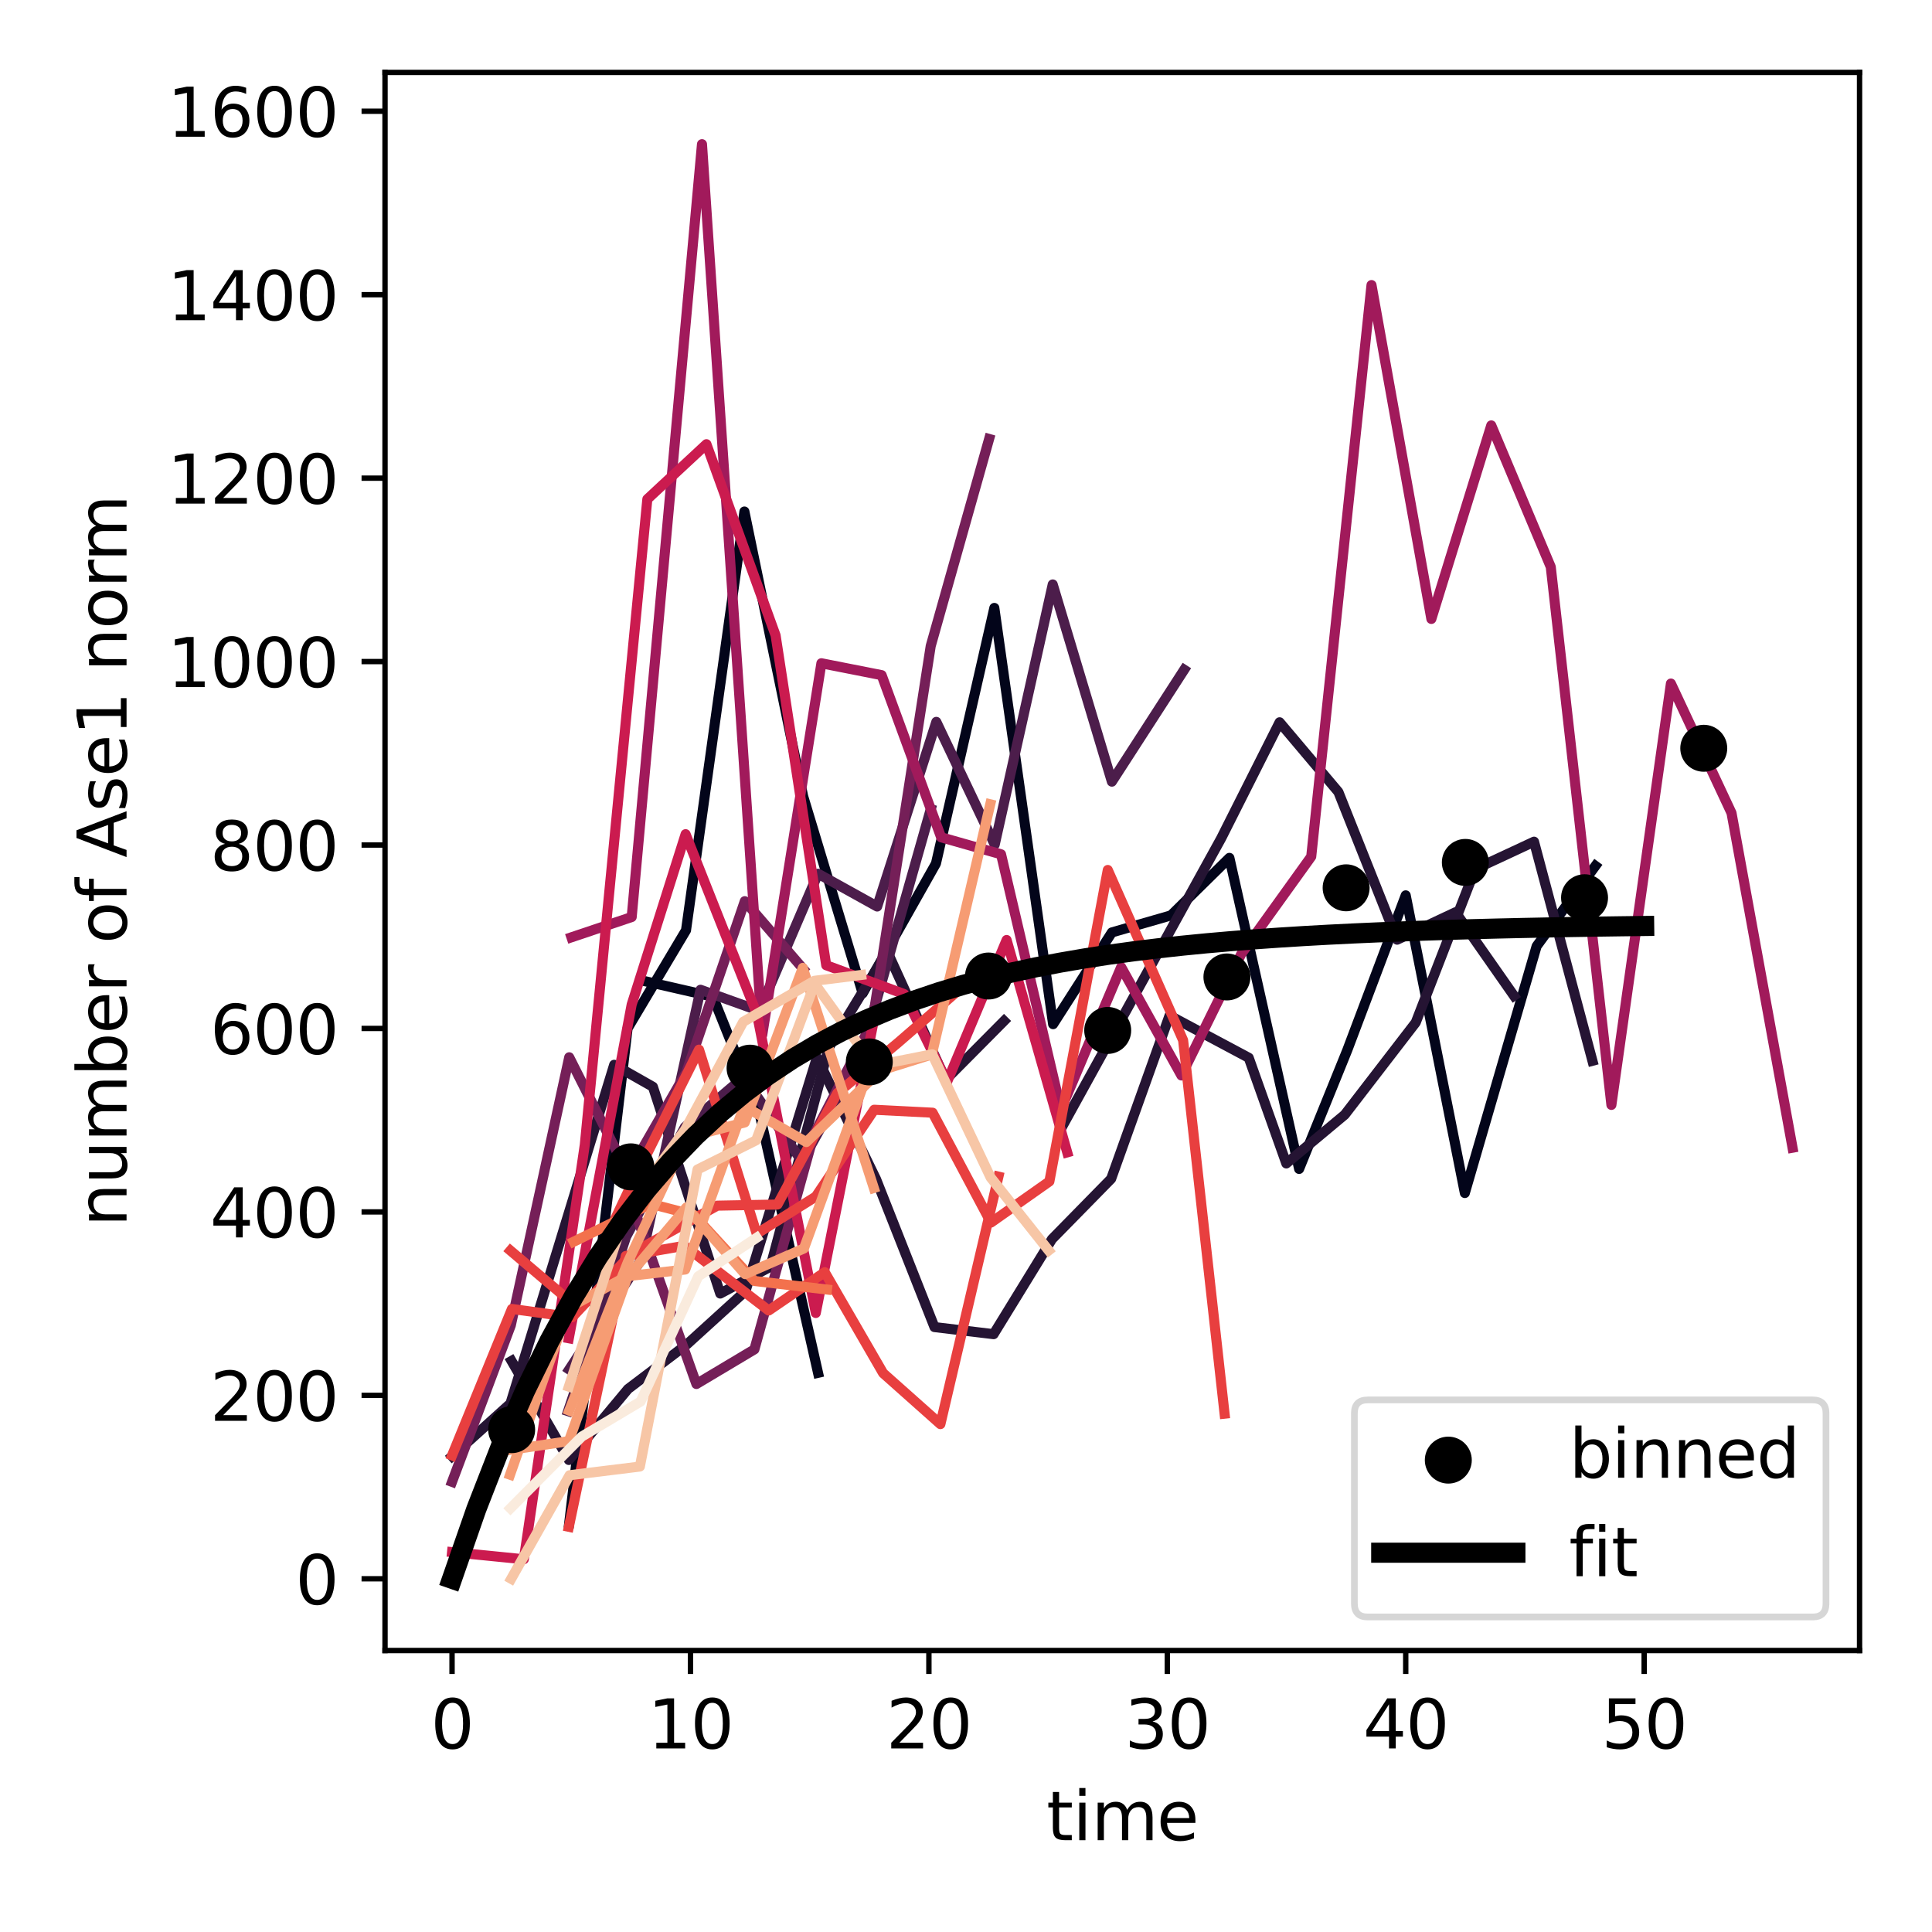 <?xml version="1.0" encoding="utf-8" standalone="no"?>
<!DOCTYPE svg PUBLIC "-//W3C//DTD SVG 1.1//EN"
  "http://www.w3.org/Graphics/SVG/1.1/DTD/svg11.dtd">
<svg xmlns:xlink="http://www.w3.org/1999/xlink" width="288pt" height="288pt" viewBox="0 0 288 288" xmlns="http://www.w3.org/2000/svg" version="1.1">
 <defs>
  <style type="text/css">*{stroke-linejoin: round; stroke-linecap: butt}</style>
 </defs>
 <g id="figure_1">
  <g id="patch_1">
   <path d="M 0 288 
L 288 288 
L 288 0 
L 0 0 
z
" style="fill: #ffffff"/>
  </g>
  <g id="axes_1">
   <g id="patch_2">
    <path d="M 57.395 246.04 
L 277.2 246.04 
L 277.2 10.8 
L 57.395 10.8 
z
" style="fill: #ffffff"/>
   </g>
   <g id="matplotlib.axis_1">
    <g id="xtick_1">
     <g id="line2d_1">
      <defs>
       <path id="m32f558141e" d="M 0 0 
L 0 3.5 
" style="stroke: #000000; stroke-width: 0.8"/>
      </defs>
      <g>
       <use xlink:href="#m32f558141e" x="67.386" y="246.04" style="stroke: #000000; stroke-width: 0.8"/>
      </g>
     </g>
     <g id="text_1">
      <!-- 0 -->
      <g transform="translate(64.205 260.638)scale(0.1 -0.1)">
       <defs>
        <path id="DejaVuSans-30" d="M 2034 4250 
Q 1547 4250 1301 3770 
Q 1056 3291 1056 2328 
Q 1056 1369 1301 889 
Q 1547 409 2034 409 
Q 2525 409 2770 889 
Q 3016 1369 3016 2328 
Q 3016 3291 2770 3770 
Q 2525 4250 2034 4250 
z
M 2034 4750 
Q 2819 4750 3233 4129 
Q 3647 3509 3647 2328 
Q 3647 1150 3233 529 
Q 2819 -91 2034 -91 
Q 1250 -91 836 529 
Q 422 1150 422 2328 
Q 422 3509 836 4129 
Q 1250 4750 2034 4750 
z
" transform="scale(0.016)"/>
       </defs>
       <use xlink:href="#DejaVuSans-30"/>
      </g>
     </g>
    </g>
    <g id="xtick_2">
     <g id="line2d_2">
      <g>
       <use xlink:href="#m32f558141e" x="102.927" y="246.04" style="stroke: #000000; stroke-width: 0.8"/>
      </g>
     </g>
     <g id="text_2">
      <!-- 10 -->
      <g transform="translate(96.565 260.638)scale(0.1 -0.1)">
       <defs>
        <path id="DejaVuSans-31" d="M 794 531 
L 1825 531 
L 1825 4091 
L 703 3866 
L 703 4441 
L 1819 4666 
L 2450 4666 
L 2450 531 
L 3481 531 
L 3481 0 
L 794 0 
L 794 531 
z
" transform="scale(0.016)"/>
       </defs>
       <use xlink:href="#DejaVuSans-31"/>
       <use xlink:href="#DejaVuSans-30" x="63.623"/>
      </g>
     </g>
    </g>
    <g id="xtick_3">
     <g id="line2d_3">
      <g>
       <use xlink:href="#m32f558141e" x="138.468" y="246.04" style="stroke: #000000; stroke-width: 0.8"/>
      </g>
     </g>
     <g id="text_3">
      <!-- 20 -->
      <g transform="translate(132.106 260.638)scale(0.1 -0.1)">
       <defs>
        <path id="DejaVuSans-32" d="M 1228 531 
L 3431 531 
L 3431 0 
L 469 0 
L 469 531 
Q 828 903 1448 1529 
Q 2069 2156 2228 2338 
Q 2531 2678 2651 2914 
Q 2772 3150 2772 3378 
Q 2772 3750 2511 3984 
Q 2250 4219 1831 4219 
Q 1534 4219 1204 4116 
Q 875 4013 500 3803 
L 500 4441 
Q 881 4594 1212 4672 
Q 1544 4750 1819 4750 
Q 2544 4750 2975 4387 
Q 3406 4025 3406 3419 
Q 3406 3131 3298 2873 
Q 3191 2616 2906 2266 
Q 2828 2175 2409 1742 
Q 1991 1309 1228 531 
z
" transform="scale(0.016)"/>
       </defs>
       <use xlink:href="#DejaVuSans-32"/>
       <use xlink:href="#DejaVuSans-30" x="63.623"/>
      </g>
     </g>
    </g>
    <g id="xtick_4">
     <g id="line2d_4">
      <g>
       <use xlink:href="#m32f558141e" x="174.009" y="246.04" style="stroke: #000000; stroke-width: 0.8"/>
      </g>
     </g>
     <g id="text_4">
      <!-- 30 -->
      <g transform="translate(167.647 260.638)scale(0.1 -0.1)">
       <defs>
        <path id="DejaVuSans-33" d="M 2597 2516 
Q 3050 2419 3304 2112 
Q 3559 1806 3559 1356 
Q 3559 666 3084 287 
Q 2609 -91 1734 -91 
Q 1441 -91 1130 -33 
Q 819 25 488 141 
L 488 750 
Q 750 597 1062 519 
Q 1375 441 1716 441 
Q 2309 441 2620 675 
Q 2931 909 2931 1356 
Q 2931 1769 2642 2001 
Q 2353 2234 1838 2234 
L 1294 2234 
L 1294 2753 
L 1863 2753 
Q 2328 2753 2575 2939 
Q 2822 3125 2822 3475 
Q 2822 3834 2567 4026 
Q 2313 4219 1838 4219 
Q 1578 4219 1281 4162 
Q 984 4106 628 3988 
L 628 4550 
Q 988 4650 1302 4700 
Q 1616 4750 1894 4750 
Q 2613 4750 3031 4423 
Q 3450 4097 3450 3541 
Q 3450 3153 3228 2886 
Q 3006 2619 2597 2516 
z
" transform="scale(0.016)"/>
       </defs>
       <use xlink:href="#DejaVuSans-33"/>
       <use xlink:href="#DejaVuSans-30" x="63.623"/>
      </g>
     </g>
    </g>
    <g id="xtick_5">
     <g id="line2d_5">
      <g>
       <use xlink:href="#m32f558141e" x="209.551" y="246.04" style="stroke: #000000; stroke-width: 0.8"/>
      </g>
     </g>
     <g id="text_5">
      <!-- 40 -->
      <g transform="translate(203.188 260.638)scale(0.1 -0.1)">
       <defs>
        <path id="DejaVuSans-34" d="M 2419 4116 
L 825 1625 
L 2419 1625 
L 2419 4116 
z
M 2253 4666 
L 3047 4666 
L 3047 1625 
L 3713 1625 
L 3713 1100 
L 3047 1100 
L 3047 0 
L 2419 0 
L 2419 1100 
L 313 1100 
L 313 1709 
L 2253 4666 
z
" transform="scale(0.016)"/>
       </defs>
       <use xlink:href="#DejaVuSans-34"/>
       <use xlink:href="#DejaVuSans-30" x="63.623"/>
      </g>
     </g>
    </g>
    <g id="xtick_6">
     <g id="line2d_6">
      <g>
       <use xlink:href="#m32f558141e" x="245.092" y="246.04" style="stroke: #000000; stroke-width: 0.8"/>
      </g>
     </g>
     <g id="text_6">
      <!-- 50 -->
      <g transform="translate(238.729 260.638)scale(0.1 -0.1)">
       <defs>
        <path id="DejaVuSans-35" d="M 691 4666 
L 3169 4666 
L 3169 4134 
L 1269 4134 
L 1269 2991 
Q 1406 3038 1543 3061 
Q 1681 3084 1819 3084 
Q 2600 3084 3056 2656 
Q 3513 2228 3513 1497 
Q 3513 744 3044 326 
Q 2575 -91 1722 -91 
Q 1428 -91 1123 -41 
Q 819 9 494 109 
L 494 744 
Q 775 591 1075 516 
Q 1375 441 1709 441 
Q 2250 441 2565 725 
Q 2881 1009 2881 1497 
Q 2881 1984 2565 2268 
Q 2250 2553 1709 2553 
Q 1456 2553 1204 2497 
Q 953 2441 691 2322 
L 691 4666 
z
" transform="scale(0.016)"/>
       </defs>
       <use xlink:href="#DejaVuSans-35"/>
       <use xlink:href="#DejaVuSans-30" x="63.623"/>
      </g>
     </g>
    </g>
    <g id="text_7">
     <!-- time -->
     <g transform="translate(156.001 274.317)scale(0.1 -0.1)">
      <defs>
       <path id="DejaVuSans-74" d="M 1172 4494 
L 1172 3500 
L 2356 3500 
L 2356 3053 
L 1172 3053 
L 1172 1153 
Q 1172 725 1289 603 
Q 1406 481 1766 481 
L 2356 481 
L 2356 0 
L 1766 0 
Q 1100 0 847 248 
Q 594 497 594 1153 
L 594 3053 
L 172 3053 
L 172 3500 
L 594 3500 
L 594 4494 
L 1172 4494 
z
" transform="scale(0.016)"/>
       <path id="DejaVuSans-69" d="M 603 3500 
L 1178 3500 
L 1178 0 
L 603 0 
L 603 3500 
z
M 603 4863 
L 1178 4863 
L 1178 4134 
L 603 4134 
L 603 4863 
z
" transform="scale(0.016)"/>
       <path id="DejaVuSans-6d" d="M 3328 2828 
Q 3544 3216 3844 3400 
Q 4144 3584 4550 3584 
Q 5097 3584 5394 3201 
Q 5691 2819 5691 2113 
L 5691 0 
L 5113 0 
L 5113 2094 
Q 5113 2597 4934 2840 
Q 4756 3084 4391 3084 
Q 3944 3084 3684 2787 
Q 3425 2491 3425 1978 
L 3425 0 
L 2847 0 
L 2847 2094 
Q 2847 2600 2669 2842 
Q 2491 3084 2119 3084 
Q 1678 3084 1418 2786 
Q 1159 2488 1159 1978 
L 1159 0 
L 581 0 
L 581 3500 
L 1159 3500 
L 1159 2956 
Q 1356 3278 1631 3431 
Q 1906 3584 2284 3584 
Q 2666 3584 2933 3390 
Q 3200 3197 3328 2828 
z
" transform="scale(0.016)"/>
       <path id="DejaVuSans-65" d="M 3597 1894 
L 3597 1613 
L 953 1613 
Q 991 1019 1311 708 
Q 1631 397 2203 397 
Q 2534 397 2845 478 
Q 3156 559 3463 722 
L 3463 178 
Q 3153 47 2828 -22 
Q 2503 -91 2169 -91 
Q 1331 -91 842 396 
Q 353 884 353 1716 
Q 353 2575 817 3079 
Q 1281 3584 2069 3584 
Q 2775 3584 3186 3129 
Q 3597 2675 3597 1894 
z
M 3022 2063 
Q 3016 2534 2758 2815 
Q 2500 3097 2075 3097 
Q 1594 3097 1305 2825 
Q 1016 2553 972 2059 
L 3022 2063 
z
" transform="scale(0.016)"/>
      </defs>
      <use xlink:href="#DejaVuSans-74"/>
      <use xlink:href="#DejaVuSans-69" x="39.209"/>
      <use xlink:href="#DejaVuSans-6d" x="66.992"/>
      <use xlink:href="#DejaVuSans-65" x="164.404"/>
     </g>
    </g>
   </g>
   <g id="matplotlib.axis_2">
    <g id="ytick_1">
     <g id="line2d_7">
      <defs>
       <path id="mf0935a4388" d="M 0 0 
L -3.5 0 
" style="stroke: #000000; stroke-width: 0.8"/>
      </defs>
      <g>
       <use xlink:href="#mf0935a4388" x="57.395" y="235.347" style="stroke: #000000; stroke-width: 0.8"/>
      </g>
     </g>
     <g id="text_8">
      <!-- 0 -->
      <g transform="translate(44.032 239.146)scale(0.1 -0.1)">
       <use xlink:href="#DejaVuSans-30"/>
      </g>
     </g>
    </g>
    <g id="ytick_2">
     <g id="line2d_8">
      <g>
       <use xlink:href="#mf0935a4388" x="57.395" y="208.002" style="stroke: #000000; stroke-width: 0.8"/>
      </g>
     </g>
     <g id="text_9">
      <!-- 200 -->
      <g transform="translate(31.308 211.801)scale(0.1 -0.1)">
       <use xlink:href="#DejaVuSans-32"/>
       <use xlink:href="#DejaVuSans-30" x="63.623"/>
       <use xlink:href="#DejaVuSans-30" x="127.246"/>
      </g>
     </g>
    </g>
    <g id="ytick_3">
     <g id="line2d_9">
      <g>
       <use xlink:href="#mf0935a4388" x="57.395" y="180.657" style="stroke: #000000; stroke-width: 0.8"/>
      </g>
     </g>
     <g id="text_10">
      <!-- 400 -->
      <g transform="translate(31.308 184.456)scale(0.1 -0.1)">
       <use xlink:href="#DejaVuSans-34"/>
       <use xlink:href="#DejaVuSans-30" x="63.623"/>
       <use xlink:href="#DejaVuSans-30" x="127.246"/>
      </g>
     </g>
    </g>
    <g id="ytick_4">
     <g id="line2d_10">
      <g>
       <use xlink:href="#mf0935a4388" x="57.395" y="153.311" style="stroke: #000000; stroke-width: 0.8"/>
      </g>
     </g>
     <g id="text_11">
      <!-- 600 -->
      <g transform="translate(31.308 157.11)scale(0.1 -0.1)">
       <defs>
        <path id="DejaVuSans-36" d="M 2113 2584 
Q 1688 2584 1439 2293 
Q 1191 2003 1191 1497 
Q 1191 994 1439 701 
Q 1688 409 2113 409 
Q 2538 409 2786 701 
Q 3034 994 3034 1497 
Q 3034 2003 2786 2293 
Q 2538 2584 2113 2584 
z
M 3366 4563 
L 3366 3988 
Q 3128 4100 2886 4159 
Q 2644 4219 2406 4219 
Q 1781 4219 1451 3797 
Q 1122 3375 1075 2522 
Q 1259 2794 1537 2939 
Q 1816 3084 2150 3084 
Q 2853 3084 3261 2657 
Q 3669 2231 3669 1497 
Q 3669 778 3244 343 
Q 2819 -91 2113 -91 
Q 1303 -91 875 529 
Q 447 1150 447 2328 
Q 447 3434 972 4092 
Q 1497 4750 2381 4750 
Q 2619 4750 2861 4703 
Q 3103 4656 3366 4563 
z
" transform="scale(0.016)"/>
       </defs>
       <use xlink:href="#DejaVuSans-36"/>
       <use xlink:href="#DejaVuSans-30" x="63.623"/>
       <use xlink:href="#DejaVuSans-30" x="127.246"/>
      </g>
     </g>
    </g>
    <g id="ytick_5">
     <g id="line2d_11">
      <g>
       <use xlink:href="#mf0935a4388" x="57.395" y="125.966" style="stroke: #000000; stroke-width: 0.8"/>
      </g>
     </g>
     <g id="text_12">
      <!-- 800 -->
      <g transform="translate(31.308 129.765)scale(0.1 -0.1)">
       <defs>
        <path id="DejaVuSans-38" d="M 2034 2216 
Q 1584 2216 1326 1975 
Q 1069 1734 1069 1313 
Q 1069 891 1326 650 
Q 1584 409 2034 409 
Q 2484 409 2743 651 
Q 3003 894 3003 1313 
Q 3003 1734 2745 1975 
Q 2488 2216 2034 2216 
z
M 1403 2484 
Q 997 2584 770 2862 
Q 544 3141 544 3541 
Q 544 4100 942 4425 
Q 1341 4750 2034 4750 
Q 2731 4750 3128 4425 
Q 3525 4100 3525 3541 
Q 3525 3141 3298 2862 
Q 3072 2584 2669 2484 
Q 3125 2378 3379 2068 
Q 3634 1759 3634 1313 
Q 3634 634 3220 271 
Q 2806 -91 2034 -91 
Q 1263 -91 848 271 
Q 434 634 434 1313 
Q 434 1759 690 2068 
Q 947 2378 1403 2484 
z
M 1172 3481 
Q 1172 3119 1398 2916 
Q 1625 2713 2034 2713 
Q 2441 2713 2670 2916 
Q 2900 3119 2900 3481 
Q 2900 3844 2670 4047 
Q 2441 4250 2034 4250 
Q 1625 4250 1398 4047 
Q 1172 3844 1172 3481 
z
" transform="scale(0.016)"/>
       </defs>
       <use xlink:href="#DejaVuSans-38"/>
       <use xlink:href="#DejaVuSans-30" x="63.623"/>
       <use xlink:href="#DejaVuSans-30" x="127.246"/>
      </g>
     </g>
    </g>
    <g id="ytick_6">
     <g id="line2d_12">
      <g>
       <use xlink:href="#mf0935a4388" x="57.395" y="98.62" style="stroke: #000000; stroke-width: 0.8"/>
      </g>
     </g>
     <g id="text_13">
      <!-- 1000 -->
      <g transform="translate(24.945 102.42)scale(0.1 -0.1)">
       <use xlink:href="#DejaVuSans-31"/>
       <use xlink:href="#DejaVuSans-30" x="63.623"/>
       <use xlink:href="#DejaVuSans-30" x="127.246"/>
       <use xlink:href="#DejaVuSans-30" x="190.869"/>
      </g>
     </g>
    </g>
    <g id="ytick_7">
     <g id="line2d_13">
      <g>
       <use xlink:href="#mf0935a4388" x="57.395" y="71.275" style="stroke: #000000; stroke-width: 0.8"/>
      </g>
     </g>
     <g id="text_14">
      <!-- 1200 -->
      <g transform="translate(24.945 75.074)scale(0.1 -0.1)">
       <use xlink:href="#DejaVuSans-31"/>
       <use xlink:href="#DejaVuSans-32" x="63.623"/>
       <use xlink:href="#DejaVuSans-30" x="127.246"/>
       <use xlink:href="#DejaVuSans-30" x="190.869"/>
      </g>
     </g>
    </g>
    <g id="ytick_8">
     <g id="line2d_14">
      <g>
       <use xlink:href="#mf0935a4388" x="57.395" y="43.93" style="stroke: #000000; stroke-width: 0.8"/>
      </g>
     </g>
     <g id="text_15">
      <!-- 1400 -->
      <g transform="translate(24.945 47.729)scale(0.1 -0.1)">
       <use xlink:href="#DejaVuSans-31"/>
       <use xlink:href="#DejaVuSans-34" x="63.623"/>
       <use xlink:href="#DejaVuSans-30" x="127.246"/>
       <use xlink:href="#DejaVuSans-30" x="190.869"/>
      </g>
     </g>
    </g>
    <g id="ytick_9">
     <g id="line2d_15">
      <g>
       <use xlink:href="#mf0935a4388" x="57.395" y="16.584" style="stroke: #000000; stroke-width: 0.8"/>
      </g>
     </g>
     <g id="text_16">
      <!-- 1600 -->
      <g transform="translate(24.945 20.383)scale(0.1 -0.1)">
       <use xlink:href="#DejaVuSans-31"/>
       <use xlink:href="#DejaVuSans-36" x="63.623"/>
       <use xlink:href="#DejaVuSans-30" x="127.246"/>
       <use xlink:href="#DejaVuSans-30" x="190.869"/>
      </g>
     </g>
    </g>
    <g id="text_17">
     <!-- number of Ase1 norm -->
     <g transform="translate(18.865 182.87)rotate(-90)scale(0.1 -0.1)">
      <defs>
       <path id="DejaVuSans-6e" d="M 3513 2113 
L 3513 0 
L 2938 0 
L 2938 2094 
Q 2938 2591 2744 2837 
Q 2550 3084 2163 3084 
Q 1697 3084 1428 2787 
Q 1159 2491 1159 1978 
L 1159 0 
L 581 0 
L 581 3500 
L 1159 3500 
L 1159 2956 
Q 1366 3272 1645 3428 
Q 1925 3584 2291 3584 
Q 2894 3584 3203 3211 
Q 3513 2838 3513 2113 
z
" transform="scale(0.016)"/>
       <path id="DejaVuSans-75" d="M 544 1381 
L 544 3500 
L 1119 3500 
L 1119 1403 
Q 1119 906 1312 657 
Q 1506 409 1894 409 
Q 2359 409 2629 706 
Q 2900 1003 2900 1516 
L 2900 3500 
L 3475 3500 
L 3475 0 
L 2900 0 
L 2900 538 
Q 2691 219 2414 64 
Q 2138 -91 1772 -91 
Q 1169 -91 856 284 
Q 544 659 544 1381 
z
M 1991 3584 
L 1991 3584 
z
" transform="scale(0.016)"/>
       <path id="DejaVuSans-62" d="M 3116 1747 
Q 3116 2381 2855 2742 
Q 2594 3103 2138 3103 
Q 1681 3103 1420 2742 
Q 1159 2381 1159 1747 
Q 1159 1113 1420 752 
Q 1681 391 2138 391 
Q 2594 391 2855 752 
Q 3116 1113 3116 1747 
z
M 1159 2969 
Q 1341 3281 1617 3432 
Q 1894 3584 2278 3584 
Q 2916 3584 3314 3078 
Q 3713 2572 3713 1747 
Q 3713 922 3314 415 
Q 2916 -91 2278 -91 
Q 1894 -91 1617 61 
Q 1341 213 1159 525 
L 1159 0 
L 581 0 
L 581 4863 
L 1159 4863 
L 1159 2969 
z
" transform="scale(0.016)"/>
       <path id="DejaVuSans-72" d="M 2631 2963 
Q 2534 3019 2420 3045 
Q 2306 3072 2169 3072 
Q 1681 3072 1420 2755 
Q 1159 2438 1159 1844 
L 1159 0 
L 581 0 
L 581 3500 
L 1159 3500 
L 1159 2956 
Q 1341 3275 1631 3429 
Q 1922 3584 2338 3584 
Q 2397 3584 2469 3576 
Q 2541 3569 2628 3553 
L 2631 2963 
z
" transform="scale(0.016)"/>
       <path id="DejaVuSans-20" transform="scale(0.016)"/>
       <path id="DejaVuSans-6f" d="M 1959 3097 
Q 1497 3097 1228 2736 
Q 959 2375 959 1747 
Q 959 1119 1226 758 
Q 1494 397 1959 397 
Q 2419 397 2687 759 
Q 2956 1122 2956 1747 
Q 2956 2369 2687 2733 
Q 2419 3097 1959 3097 
z
M 1959 3584 
Q 2709 3584 3137 3096 
Q 3566 2609 3566 1747 
Q 3566 888 3137 398 
Q 2709 -91 1959 -91 
Q 1206 -91 779 398 
Q 353 888 353 1747 
Q 353 2609 779 3096 
Q 1206 3584 1959 3584 
z
" transform="scale(0.016)"/>
       <path id="DejaVuSans-66" d="M 2375 4863 
L 2375 4384 
L 1825 4384 
Q 1516 4384 1395 4259 
Q 1275 4134 1275 3809 
L 1275 3500 
L 2222 3500 
L 2222 3053 
L 1275 3053 
L 1275 0 
L 697 0 
L 697 3053 
L 147 3053 
L 147 3500 
L 697 3500 
L 697 3744 
Q 697 4328 969 4595 
Q 1241 4863 1831 4863 
L 2375 4863 
z
" transform="scale(0.016)"/>
       <path id="DejaVuSans-41" d="M 2188 4044 
L 1331 1722 
L 3047 1722 
L 2188 4044 
z
M 1831 4666 
L 2547 4666 
L 4325 0 
L 3669 0 
L 3244 1197 
L 1141 1197 
L 716 0 
L 50 0 
L 1831 4666 
z
" transform="scale(0.016)"/>
       <path id="DejaVuSans-73" d="M 2834 3397 
L 2834 2853 
Q 2591 2978 2328 3040 
Q 2066 3103 1784 3103 
Q 1356 3103 1142 2972 
Q 928 2841 928 2578 
Q 928 2378 1081 2264 
Q 1234 2150 1697 2047 
L 1894 2003 
Q 2506 1872 2764 1633 
Q 3022 1394 3022 966 
Q 3022 478 2636 193 
Q 2250 -91 1575 -91 
Q 1294 -91 989 -36 
Q 684 19 347 128 
L 347 722 
Q 666 556 975 473 
Q 1284 391 1588 391 
Q 1994 391 2212 530 
Q 2431 669 2431 922 
Q 2431 1156 2273 1281 
Q 2116 1406 1581 1522 
L 1381 1569 
Q 847 1681 609 1914 
Q 372 2147 372 2553 
Q 372 3047 722 3315 
Q 1072 3584 1716 3584 
Q 2034 3584 2315 3537 
Q 2597 3491 2834 3397 
z
" transform="scale(0.016)"/>
      </defs>
      <use xlink:href="#DejaVuSans-6e"/>
      <use xlink:href="#DejaVuSans-75" x="63.379"/>
      <use xlink:href="#DejaVuSans-6d" x="126.758"/>
      <use xlink:href="#DejaVuSans-62" x="224.17"/>
      <use xlink:href="#DejaVuSans-65" x="287.646"/>
      <use xlink:href="#DejaVuSans-72" x="349.17"/>
      <use xlink:href="#DejaVuSans-20" x="390.283"/>
      <use xlink:href="#DejaVuSans-6f" x="422.07"/>
      <use xlink:href="#DejaVuSans-66" x="483.252"/>
      <use xlink:href="#DejaVuSans-20" x="518.457"/>
      <use xlink:href="#DejaVuSans-41" x="550.244"/>
      <use xlink:href="#DejaVuSans-73" x="618.652"/>
      <use xlink:href="#DejaVuSans-65" x="670.752"/>
      <use xlink:href="#DejaVuSans-31" x="732.275"/>
      <use xlink:href="#DejaVuSans-20" x="795.898"/>
      <use xlink:href="#DejaVuSans-6e" x="827.686"/>
      <use xlink:href="#DejaVuSans-6f" x="891.064"/>
      <use xlink:href="#DejaVuSans-72" x="952.246"/>
      <use xlink:href="#DejaVuSans-6d" x="991.609"/>
     </g>
    </g>
   </g>
   <g id="line2d_16">
    <path d="M 84.851 227.046 
L 93.555 153.293 
L 102.263 138.677 
L 110.967 76.252 
L 119.728 118.71 
L 128.599 148.077 
L 139.52 128.726 
L 148.224 90.622 
L 156.985 152.67 
L 165.746 138.993 
L 174.56 136.454 
L 183.264 127.881 
L 193.657 174.252 
L 200.839 156.539 
L 209.547 133.469 
L 218.361 177.841 
L 229.063 141.044 
L 237.823 129.079 
" clip-path="url(#p18e05ecdb9)" style="fill: none; stroke: #03051a; stroke-width: 1.5; stroke-linecap: square"/>
   </g>
   <g id="line2d_17">
    <path d="M 78.251 208.627 
M 95.716 146.167 
L 106.268 148.579 
L 113.181 165.803 
L 121.942 204.643 
" clip-path="url(#p18e05ecdb9)" style="fill: none; stroke: #03051a; stroke-width: 1.5; stroke-linecap: square"/>
   </g>
   <g id="line2d_18">
    <path d="M 67.386 217.074 
L 76.09 209.219 
L 91.551 158.728 
L 97.326 162.003 
L 107.366 192.827 
L 114.848 188.823 
L 123.552 156.147 
L 132.256 141.834 
L 140.963 160.968 
L 149.667 152.195 
M 158.538 167.577 
L 182.045 124.954 
L 190.749 107.669 
L 199.51 118.056 
L 208.271 140.077 
L 216.975 135.986 
L 225.679 148.435 
" clip-path="url(#p18e05ecdb9)" style="fill: none; stroke: #251433; stroke-width: 1.5; stroke-linecap: square"/>
   </g>
   <g id="line2d_19">
    <path d="M 76.254 202.872 
L 84.798 217.636 
L 93.612 207.058 
L 102.373 200.423 
L 111.134 192.456 
L 121.778 157.636 
L 130.596 175.785 
L 139.3 197.825 
L 148.114 198.882 
L 156.818 184.716 
L 165.636 175.722 
L 174.34 151.383 
L 186.147 157.68 
L 191.748 173.433 
L 200.456 166.17 
L 211.043 152.422 
L 219.914 129.549 
L 228.675 125.468 
L 237.379 158.129 
" clip-path="url(#p18e05ecdb9)" style="fill: none; stroke: #251433; stroke-width: 1.5; stroke-linecap: square"/>
   </g>
   <g id="line2d_20">
    <path d="M 67.386 235.347 
M 84.684 210.358 
L 93.335 184.356 
L 102.092 168.02 
L 110.853 160.558 
L 119.557 173.135 
L 128.318 157.391 
L 138.742 120.631 
" clip-path="url(#p18e05ecdb9)" style="fill: none; stroke: #4c1d4b; stroke-width: 1.5; stroke-linecap: square"/>
   </g>
   <g id="line2d_21">
    <path d="M 84.851 204.143 
L 95.609 187.747 
L 104.424 147.543 
L 113.184 150.687 
L 121.945 130.243 
L 130.759 135.133 
L 139.577 107.607 
L 148.281 125.907 
L 156.928 87.122 
L 165.746 116.519 
L 176.522 99.837 
" clip-path="url(#p18e05ecdb9)" style="fill: none; stroke: #4c1d4b; stroke-width: 1.5; stroke-linecap: square"/>
   </g>
   <g id="line2d_22">
    <path d="M 67.386 220.865 
M 95.108 181.882 
L 103.812 206.311 
L 112.459 201.149 
L 121.33 169.102 
L 130.038 152.384 
L 138.742 96.296 
L 147.446 65.437 
" clip-path="url(#p18e05ecdb9)" style="fill: none; stroke: #751f58; stroke-width: 1.5; stroke-linecap: square"/>
   </g>
   <g id="line2d_23">
    <path d="M 67.386 220.898 
L 76.147 197.566 
L 84.851 157.606 
L 93.612 174.971 
L 102.316 159.84 
L 111.023 134.338 
L 119.728 144.428 
" clip-path="url(#p18e05ecdb9)" style="fill: none; stroke: #751f58; stroke-width: 1.5; stroke-linecap: square"/>
   </g>
   <g id="line2d_24">
    <path d="M 67.386 197.176 
M 85.185 139.722 
L 94.166 136.7 
L 104.644 21.493 
L 113.629 154.27 
L 122.443 98.871 
L 131.424 100.644 
L 140.295 124.816 
L 149.223 127.345 
L 158.151 165.398 
L 167.132 144.167 
L 176.113 160.317 
L 185.041 142.194 
L 195.462 127.693 
L 204.447 42.494 
L 213.371 92.263 
L 222.299 63.413 
L 231.17 84.51 
L 240.208 164.707 
L 249.079 101.894 
L 258.114 121.193 
L 267.209 171.087 
" clip-path="url(#p18e05ecdb9)" style="fill: none; stroke: #a11a5b; stroke-width: 1.5; stroke-linecap: square"/>
   </g>
   <g id="line2d_25">
    <path d="M 67.386 231.266 
M 84.794 199.496 
L 94.163 149.749 
L 102.202 124.351 
L 112.85 151.21 
L 121.608 195.727 
L 130.425 151.274 
" clip-path="url(#p18e05ecdb9)" style="fill: none; stroke: #cb1b4f; stroke-width: 1.5; stroke-linecap: square"/>
   </g>
   <g id="line2d_26">
    <path d="M 67.386 231.371 
L 78.088 232.437 
L 87.179 170.622 
L 96.498 74.406 
L 105.308 66.216 
L 115.619 94.724 
L 123.164 143.888 
L 134.776 148.181 
L 141.184 161.258 
L 150.055 140.125 
L 159.089 171.78 
" clip-path="url(#p18e05ecdb9)" style="fill: none; stroke: #cb1b4f; stroke-width: 1.5; stroke-linecap: square"/>
   </g>
   <g id="line2d_27">
    <path d="M 76.09 186.426 
L 85.629 194.512 
L 93.555 177.788 
L 104.203 156.468 
L 112.797 183.911 
L 121.611 178.372 
L 130.315 165.429 
L 139.019 165.869 
L 147.727 182.243 
L 156.431 176.114 
L 165.135 129.685 
L 176.366 155.068 
L 182.543 210.731 
" clip-path="url(#p18e05ecdb9)" style="fill: none; stroke: #e83f3f; stroke-width: 1.5; stroke-linecap: square"/>
   </g>
   <g id="line2d_28">
    <path d="M 84.798 227.6 
L 93.281 187.226 
L 102.039 185.702 
L 114.588 195.353 
L 122.944 189.645 
L 131.648 204.697 
L 140.185 212.292 
L 148.836 175.397 
" clip-path="url(#p18e05ecdb9)" style="fill: none; stroke: #e83f3f; stroke-width: 1.5; stroke-linecap: square"/>
   </g>
   <g id="line2d_29">
    <path d="M 67.386 216.963 
L 76.311 195.125 
L 85.292 196.357 
L 94.22 186.793 
L 106.919 179.725 
L 115.9 179.56 
L 124.824 162.939 
L 133.862 155.44 
L 142.843 147.653 
" clip-path="url(#p18e05ecdb9)" style="fill: none; stroke: #e83f3f; stroke-width: 1.5; stroke-linecap: square"/>
   </g>
   <g id="line2d_30">
    <path d="M 85.516 185.102 
L 97.035 179.457 
L 103.425 181.123 
L 112.463 190.953 
L 123.275 192.226 
" clip-path="url(#p18e05ecdb9)" style="fill: none; stroke: #f3714d; stroke-width: 1.5; stroke-linecap: square"/>
   </g>
   <g id="line2d_31">
    <path d="M 76.033 219.833 
L 84.737 194.957 
L 93.445 190.248 
L 102.149 189.244 
L 110.91 164.895 
L 120.197 170.249 
L 131.25 159.586 
L 138.909 157.185 
L 147.613 119.896 
" clip-path="url(#p18e05ecdb9)" style="fill: none; stroke: #f69c73; stroke-width: 1.5; stroke-linecap: square"/>
   </g>
   <g id="line2d_32">
    <path d="M 84.851 210.276 
L 93.612 188.097 
L 102.316 169.573 
L 111.02 167.32 
L 119.671 144.28 
L 130.258 177.088 
" clip-path="url(#p18e05ecdb9)" style="fill: none; stroke: #f69c73; stroke-width: 1.5; stroke-linecap: square"/>
   </g>
   <g id="line2d_33">
    <path d="M 84.631 229.747 
" clip-path="url(#p18e05ecdb9)" style="fill: none; stroke: #f69c73; stroke-width: 1.5; stroke-linecap: square"/>
   </g>
   <g id="line2d_34">
    <path d="M 76.094 216.117 
L 84.798 214.826 
L 93.502 190.422 
L 102.316 179.996 
L 111.077 189.936 
L 119.838 186.105 
L 130.152 157.785 
" clip-path="url(#p18e05ecdb9)" style="fill: none; stroke: #f69c73; stroke-width: 1.5; stroke-linecap: square"/>
   </g>
   <g id="line2d_35">
    <path d="M 67.386 213.192 
M 84.794 206.704 
L 93.388 180.361 
L 102.092 168.451 
L 110.8 152.313 
L 121.391 146.207 
L 128.375 145.337 
" clip-path="url(#p18e05ecdb9)" style="fill: none; stroke: #f7c6a6; stroke-width: 1.5; stroke-linecap: square"/>
   </g>
   <g id="line2d_36">
    <path d="M 76.204 235.347 
L 84.908 219.909 
L 95.385 218.616 
L 103.979 174.337 
L 112.715 169.98 
L 121.444 146.639 
L 130.262 158.885 
L 138.966 157.163 
L 147.67 175.52 
L 156.321 186.406 
" clip-path="url(#p18e05ecdb9)" style="fill: none; stroke: #f7c6a6; stroke-width: 1.5; stroke-linecap: square"/>
   </g>
   <g id="line2d_37">
    <path d="M 76.09 224.838 
L 86.735 214.141 
L 95.496 208.923 
L 104.089 190.262 
L 112.793 184.505 
" clip-path="url(#p18e05ecdb9)" style="fill: none; stroke: #faebdd; stroke-width: 1.5; stroke-linecap: square"/>
   </g>
   <g id="line2d_38">
    <path d="M 67.386 235.347 
L 71.013 224.942 
L 74.639 215.645 
L 78.266 207.338 
L 81.893 199.916 
L 85.519 193.284 
L 89.146 187.359 
L 92.773 182.064 
L 96.399 177.333 
L 100.026 173.107 
L 103.653 169.33 
L 107.279 165.955 
L 110.906 162.94 
L 114.532 160.246 
L 118.159 157.839 
L 121.786 155.688 
L 125.412 153.766 
L 129.039 152.049 
L 132.666 150.515 
L 136.292 149.144 
L 139.919 147.919 
L 143.546 146.825 
L 147.172 145.847 
L 150.799 144.973 
L 154.426 144.192 
L 158.052 143.495 
L 161.679 142.872 
L 165.305 142.315 
L 168.932 141.817 
L 172.559 141.372 
L 176.185 140.975 
L 179.812 140.62 
L 183.439 140.303 
L 187.065 140.02 
L 190.692 139.767 
L 194.319 139.54 
L 197.945 139.338 
L 201.572 139.158 
L 205.199 138.996 
L 208.825 138.852 
L 212.452 138.723 
L 216.078 138.608 
L 219.705 138.505 
L 223.332 138.413 
L 226.958 138.331 
L 230.585 138.258 
L 234.212 138.192 
L 237.838 138.134 
L 241.465 138.081 
L 245.092 138.035 
" clip-path="url(#p18e05ecdb9)" style="fill: none; stroke: #000000; stroke-width: 3; stroke-linecap: square"/>
   </g>
   <g id="patch_3">
    <path d="M 57.395 246.04 
L 57.395 10.8 
" style="fill: none; stroke: #000000; stroke-width: 0.8; stroke-linejoin: miter; stroke-linecap: square"/>
   </g>
   <g id="patch_4">
    <path d="M 277.2 246.04 
L 277.2 10.8 
" style="fill: none; stroke: #000000; stroke-width: 0.8; stroke-linejoin: miter; stroke-linecap: square"/>
   </g>
   <g id="patch_5">
    <path d="M 57.395 246.04 
L 277.2 246.04 
" style="fill: none; stroke: #000000; stroke-width: 0.8; stroke-linejoin: miter; stroke-linecap: square"/>
   </g>
   <g id="patch_6">
    <path d="M 57.395 10.8 
L 277.2 10.8 
" style="fill: none; stroke: #000000; stroke-width: 0.8; stroke-linejoin: miter; stroke-linecap: square"/>
   </g>
   <g id="legend_1">
    <g id="patch_7">
     <path d="M 203.897 241.04 
L 270.2 241.04 
Q 272.2 241.04 272.2 239.04 
L 272.2 210.684 
Q 272.2 208.684 270.2 208.684 
L 203.897 208.684 
Q 201.897 208.684 201.897 210.684 
L 201.897 239.04 
Q 201.897 241.04 203.897 241.04 
z
" style="fill: #ffffff; opacity: 0.8; stroke: #cccccc; stroke-linejoin: miter"/>
    </g>
    <g id="PathCollection_1">
     <defs>
      <path id="me8524be00b" d="M 0 3 
C 0.796 3 1.559 2.684 2.121 2.121 
C 2.684 1.559 3 0.796 3 0 
C 3 -0.796 2.684 -1.559 2.121 -2.121 
C 1.559 -2.684 0.796 -3 0 -3 
C -0.796 -3 -1.559 -2.684 -2.121 -2.121 
C -2.684 -1.559 -3 -0.796 -3 0 
C -3 0.796 -2.684 1.559 -2.121 2.121 
C -1.559 2.684 -0.796 3 0 3 
z
" style="stroke: #000000"/>
     </defs>
     <g>
      <use xlink:href="#me8524be00b" x="215.897" y="217.657" style="stroke: #000000"/>
     </g>
    </g>
    <g id="text_18">
     <!-- binned -->
     <g transform="translate(233.897 220.282)scale(0.1 -0.1)">
      <defs>
       <path id="DejaVuSans-64" d="M 2906 2969 
L 2906 4863 
L 3481 4863 
L 3481 0 
L 2906 0 
L 2906 525 
Q 2725 213 2448 61 
Q 2172 -91 1784 -91 
Q 1150 -91 751 415 
Q 353 922 353 1747 
Q 353 2572 751 3078 
Q 1150 3584 1784 3584 
Q 2172 3584 2448 3432 
Q 2725 3281 2906 2969 
z
M 947 1747 
Q 947 1113 1208 752 
Q 1469 391 1925 391 
Q 2381 391 2643 752 
Q 2906 1113 2906 1747 
Q 2906 2381 2643 2742 
Q 2381 3103 1925 3103 
Q 1469 3103 1208 2742 
Q 947 2381 947 1747 
z
" transform="scale(0.016)"/>
      </defs>
      <use xlink:href="#DejaVuSans-62"/>
      <use xlink:href="#DejaVuSans-69" x="63.477"/>
      <use xlink:href="#DejaVuSans-6e" x="91.26"/>
      <use xlink:href="#DejaVuSans-6e" x="154.639"/>
      <use xlink:href="#DejaVuSans-65" x="218.018"/>
      <use xlink:href="#DejaVuSans-64" x="279.541"/>
     </g>
    </g>
    <g id="line2d_39">
     <path d="M 205.897 231.46 
L 215.897 231.46 
L 225.897 231.46 
" style="fill: none; stroke: #000000; stroke-width: 3; stroke-linecap: square"/>
    </g>
    <g id="text_19">
     <!-- fit -->
     <g transform="translate(233.897 234.96)scale(0.1 -0.1)">
      <use xlink:href="#DejaVuSans-66"/>
      <use xlink:href="#DejaVuSans-69" x="35.205"/>
      <use xlink:href="#DejaVuSans-74" x="62.988"/>
     </g>
    </g>
   </g>
   <g id="PathCollection_2">
    <g clip-path="url(#p18e05ecdb9)">
     <use xlink:href="#me8524be00b" x="76.271" y="213.117" style="stroke: #000000"/>
     <use xlink:href="#me8524be00b" x="94.042" y="173.94" style="stroke: #000000"/>
     <use xlink:href="#me8524be00b" x="111.813" y="159.231" style="stroke: #000000"/>
     <use xlink:href="#me8524be00b" x="129.583" y="158.298" style="stroke: #000000"/>
     <use xlink:href="#me8524be00b" x="147.354" y="145.494" style="stroke: #000000"/>
     <use xlink:href="#me8524be00b" x="165.124" y="153.605" style="stroke: #000000"/>
     <use xlink:href="#me8524be00b" x="182.895" y="145.633" style="stroke: #000000"/>
     <use xlink:href="#me8524be00b" x="200.665" y="132.344" style="stroke: #000000"/>
     <use xlink:href="#me8524be00b" x="218.436" y="128.559" style="stroke: #000000"/>
     <use xlink:href="#me8524be00b" x="236.206" y="133.823" style="stroke: #000000"/>
     <use xlink:href="#me8524be00b" x="253.977" y="111.543" style="stroke: #000000"/>
    </g>
   </g>
  </g>
 </g>
 <defs>
  <clipPath id="p18e05ecdb9">
   <rect x="57.395" y="10.8" width="219.805" height="235.24"/>
  </clipPath>
 </defs>
</svg>
